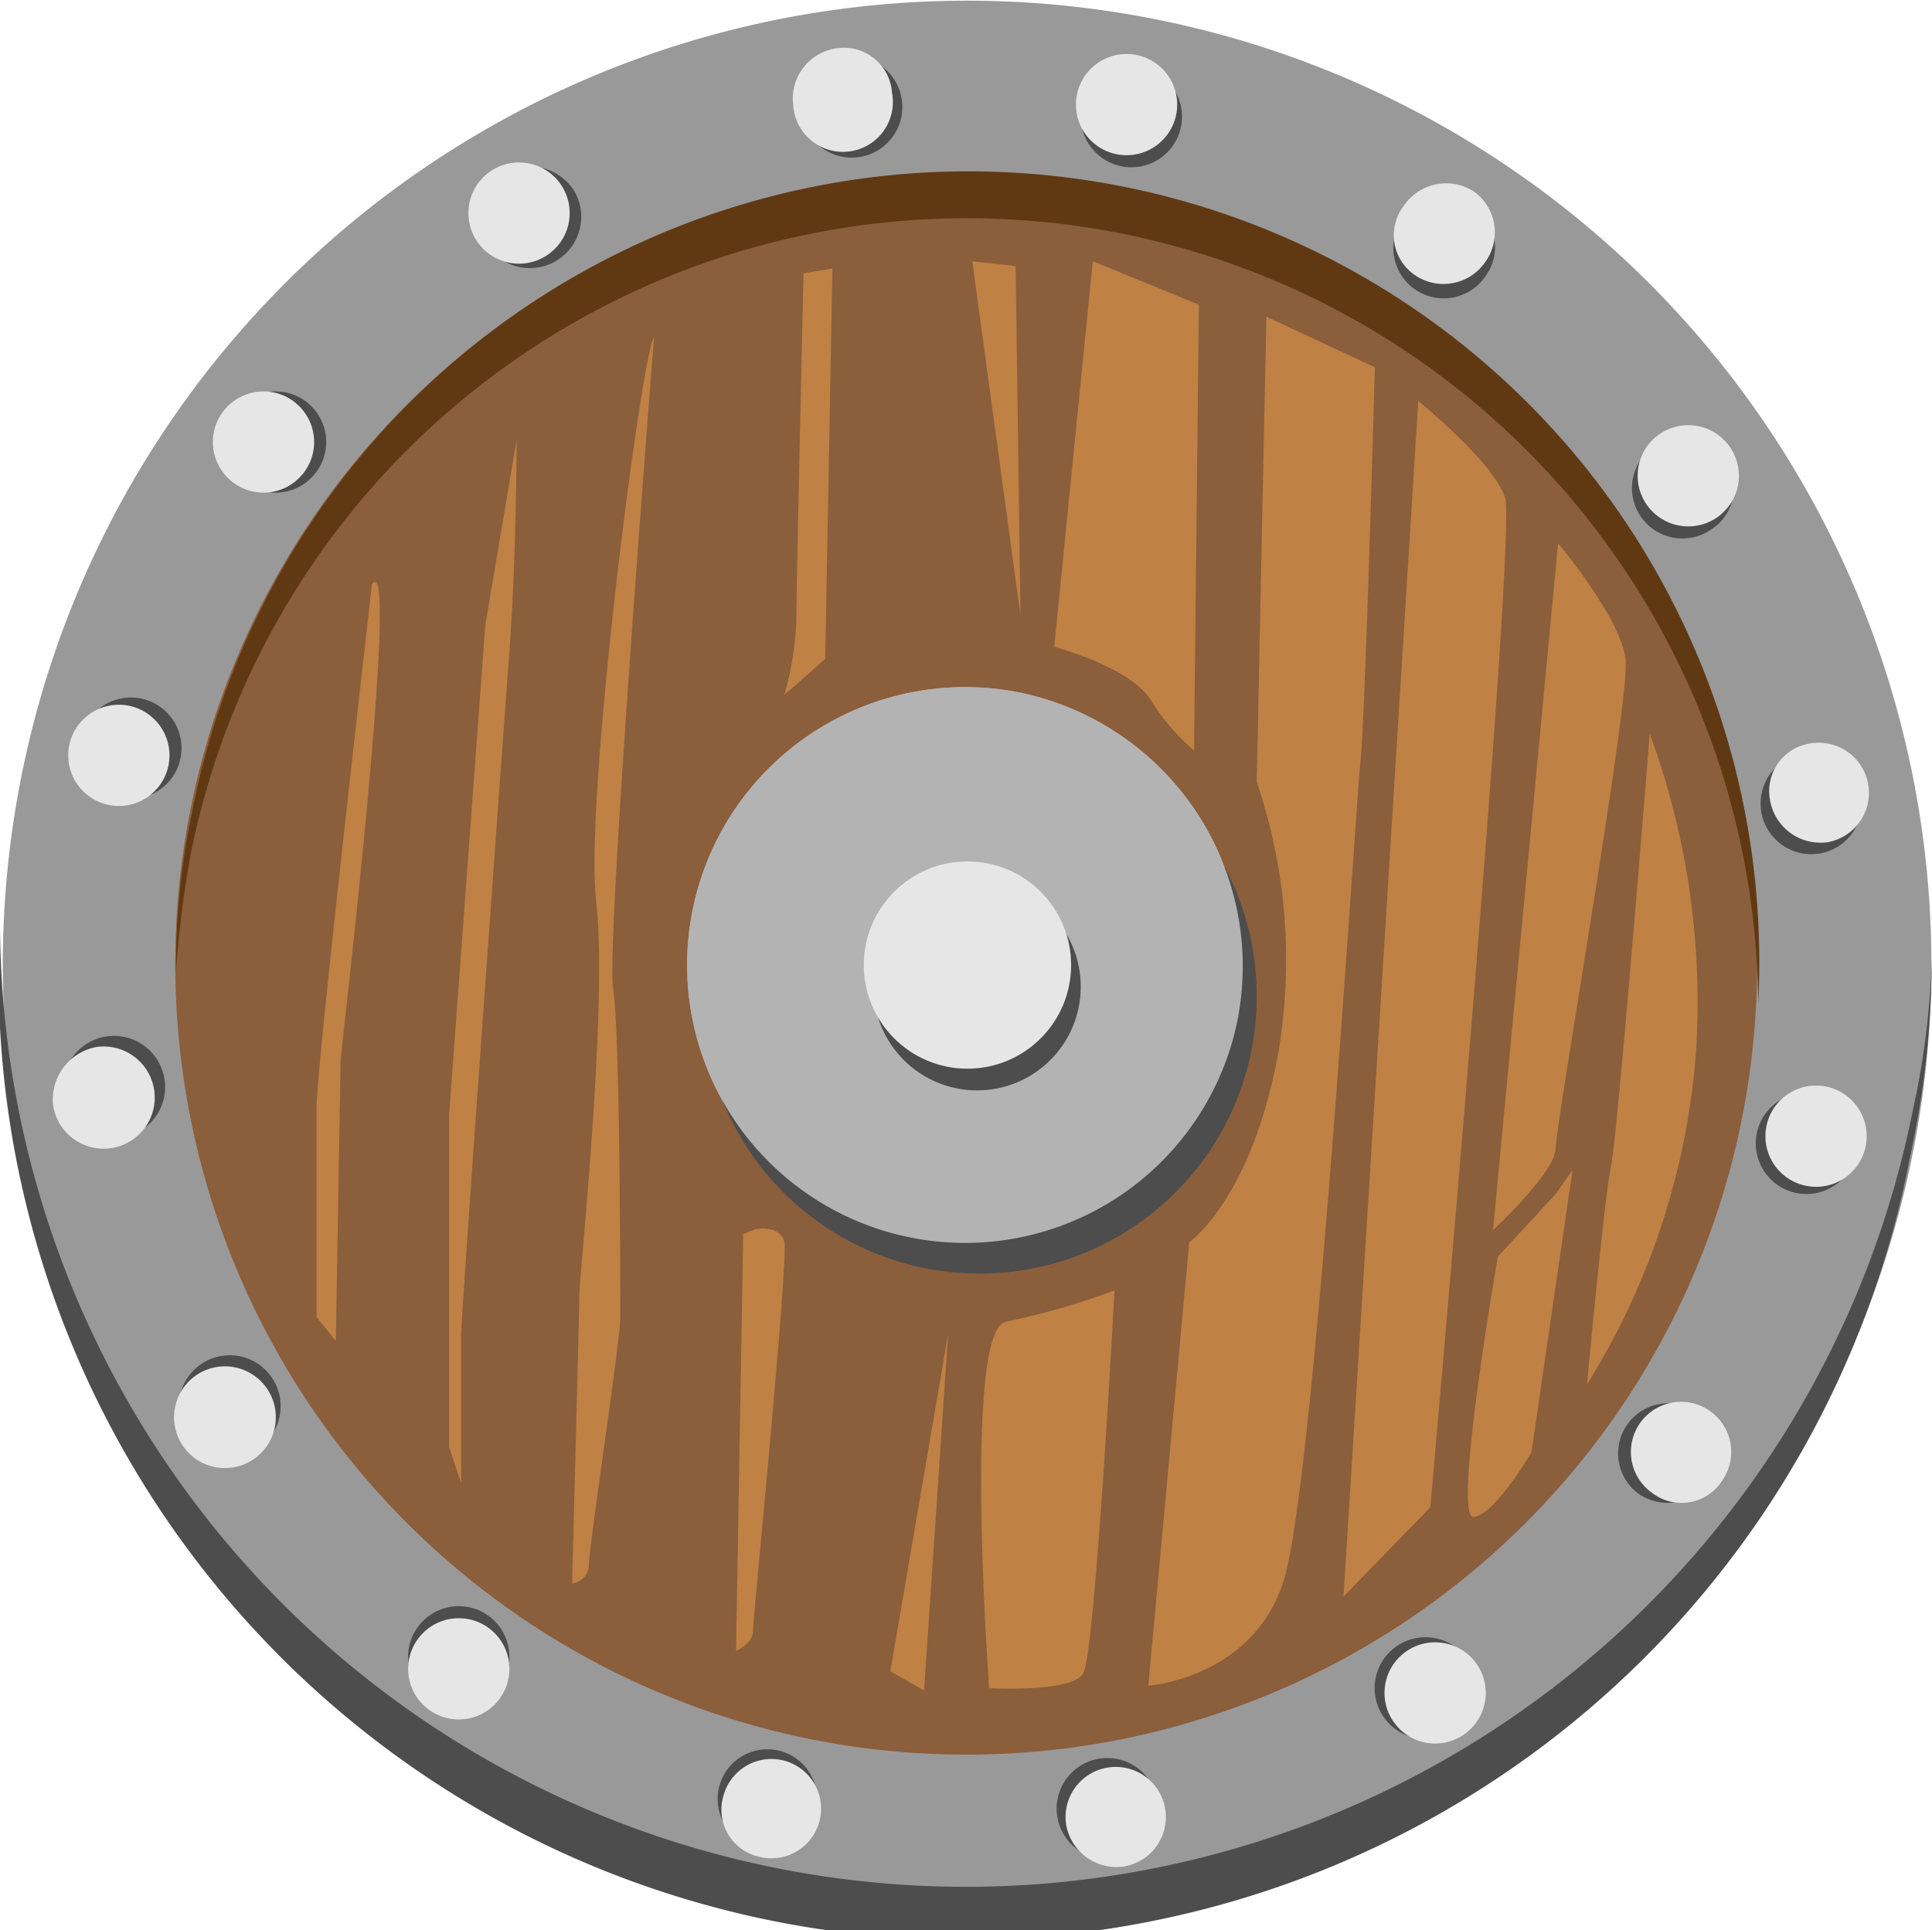 <svg id="Lag_1" data-name="Lag 1" xmlns="http://www.w3.org/2000/svg" viewBox="0 0 80.14 80.08"><defs><style>.cls-1{fill:#999;}.cls-2{fill:#4d4d4d;}.cls-3{fill:#8b5e3c;}.cls-4{fill:#bf8144;}.cls-5{fill:#603913;}.cls-6{fill:#b3b3b3;}.cls-7{fill:#e6e6e6;}</style></defs><title>Tegnebræt 1</title><path class="cls-1" d="M48.13.84A40,40,0,1,1,.93,32,40,40,0,0,1,48.13.84"/><path class="cls-2" d="M80.13,39.84a34,34,0,0,1-.8,6.3A40.06,40.06,0,0,1,0,38.34,40,40,0,0,0,79.23,48,38.84,38.84,0,0,0,80.13,39.84Z"/><path class="cls-3" d="M72.23,46.54a32.81,32.81,0,1,1-25.6-38.7A32.84,32.84,0,0,1,72.23,46.54Z"/><path class="cls-4" d="M45.33,10.84l-1.6,16s3.1.8,4,2.2a9,9,0,0,0,1.8,2.1l.2-18.5Z"/><path class="cls-4" d="M52.53,13.14l-.4,19.3a23,23,0,0,1,.9,11.2c-1.1,6.1-3.7,7.9-3.7,7.9l-1.7,18.4s4.3-.3,5.6-4.3,3-32.2,3.2-34,.6-16.4.6-16.4Z"/><path class="cls-4" d="M58.83,16.64s3.1,2.5,3.6,4-3.1,41.9-3.1,41.9l-3.6,3.7Z"/><path class="cls-4" d="M64.63,22.54s2.6,3.1,2.8,4.8-2.9,19.3-2.9,20.3-2.6,3.4-2.6,3.4Z"/><path class="cls-4" d="M62.13,52.14l2.4-2.6.7-1-1.7,11.7s-1.5,2.6-2.4,2.7S62.13,52.14,62.13,52.14Z"/><path class="cls-4" d="M68.43,30.44s-1.3,16.4-1.6,17.9-1,9.1-1,9.1a30.37,30.37,0,0,0,4.5-13.5A32.19,32.19,0,0,0,68.43,30.44Z"/><path class="cls-4" d="M46.23,53.54a31.73,31.73,0,0,1-4.5,1.3c-1.8.3-.7,15.2-.7,15.2s3.4.2,3.9-.6S46.23,53.54,46.23,53.54Z"/><path class="cls-5" d="M7.93,35.34a32.83,32.83,0,0,1,65,6.3A32.8,32.8,0,0,0,8,33.54a31.41,31.41,0,0,0-.7,6.8A42.61,42.61,0,0,1,7.93,35.34Z"/><path class="cls-6" d="M51.33,42.34a11.53,11.53,0,1,1-9-13.6A11.6,11.6,0,0,1,51.33,42.34Z"/><circle class="cls-2" cx="40.63" cy="41.34" r="11.5"/><path class="cls-6" d="M51.33,42.34a11.53,11.53,0,1,1-9-13.6A11.6,11.6,0,0,1,51.33,42.34Z"/><circle class="cls-2" cx="40.53" cy="40.94" r="4.3"/><circle class="cls-7" cx="40.13" cy="40.04" r="4.3"/><circle class="cls-2" cx="46.93" cy="4.84" r="2.1"/><circle class="cls-7" cx="46.73" cy="4.34" r="2.1"/><path class="cls-2" d="M61.63,11.44a2.09,2.09,0,1,1-.6-2.9A2,2,0,0,1,61.63,11.44Z"/><path class="cls-7" d="M61.63,10.84a2.1,2.1,0,0,1-2.9.6,2,2,0,0,1-.5-2.9,2.12,2.12,0,0,1,2.9-.6A2.09,2.09,0,0,1,61.63,10.84Z"/><path class="cls-2" d="M70.93,22a2.09,2.09,0,1,1,.6-2.9A2,2,0,0,1,70.93,22Z"/><circle class="cls-7" cx="70.03" cy="19.74" r="2.1"/><circle class="cls-2" cx="75.13" cy="33.34" r="2.1"/><path class="cls-7" d="M75.83,34.94a2.12,2.12,0,0,1-2.4-1.7,2,2,0,0,1,1.7-2.4,2.08,2.08,0,0,1,.7,4.1Z"/><circle class="cls-2" cx="74.93" cy="47.44" r="2.1"/><circle class="cls-7" cx="75.33" cy="47.14" r="2.1"/><path class="cls-2" d="M68,62a2.08,2.08,0,1,1,2.9-.5A2.16,2.16,0,0,1,68,62Z"/><path class="cls-7" d="M68.53,61.94a2.08,2.08,0,1,1,2.9-.5A2,2,0,0,1,68.53,61.94Z"/><path class="cls-2" d="M57.33,71.14a2.11,2.11,0,1,1,2.9.7A2.11,2.11,0,0,1,57.33,71.14Z"/><circle class="cls-7" cx="59.53" cy="70.24" r="2.1"/><circle class="cls-2" cx="45.93" cy="75.04" r="2.1"/><path class="cls-7" d="M44.23,75.74a2.08,2.08,0,1,1,2.4,1.7A2.12,2.12,0,0,1,44.23,75.74Z"/><path class="cls-2" d="M29.83,74.14a2.06,2.06,0,0,1,4,1,2.06,2.06,0,1,1-4-1Z"/><path class="cls-7" d="M30,74.54a2.06,2.06,0,1,1,1.5,2.5A2,2,0,0,1,30,74.54Z"/><circle class="cls-2" cx="19.03" cy="68.74" r="2.1"/><circle class="cls-7" cx="19.03" cy="69.24" r="2.1"/><path class="cls-2" d="M8.43,56.54a2.11,2.11,0,1,1-.7,2.9A2.11,2.11,0,0,1,8.43,56.54Z"/><path class="cls-7" d="M8.23,57a2.11,2.11,0,1,1-.7,2.9A2.11,2.11,0,0,1,8.23,57Z"/><path class="cls-2" d="M4.43,43a2.12,2.12,0,1,1-1.8,2.4A2.12,2.12,0,0,1,4.43,43Z"/><path class="cls-7" d="M4,43.44a2.12,2.12,0,1,1-1.8,2.4A2.22,2.22,0,0,1,4,43.44Z"/><circle class="cls-2" cx="5.43" cy="31.04" r="2.1"/><circle class="cls-7" cx="4.93" cy="31.34" r="2.1"/><circle class="cls-2" cx="11.43" cy="18.34" r="2.1"/><circle class="cls-7" cx="10.93" cy="18.34" r="2.1"/><path class="cls-2" d="M23.83,7.94a2.13,2.13,0,1,1-2.9-.8A2.23,2.23,0,0,1,23.83,7.94Z"/><circle class="cls-7" cx="21.53" cy="8.84" r="2.1"/><circle class="cls-2" cx="35.33" cy="4.44" r="2.1"/><path class="cls-7" d="M37,3.84a2.07,2.07,0,1,1-4.1.5A2.11,2.11,0,0,1,34.73,2,2,2,0,0,1,37,3.84Z"/><polygon class="cls-4" points="42.13 11.04 42.33 25.54 40.33 10.84 42.13 11.04"/><polygon class="cls-4" points="39.33 55.34 36.93 69.34 38.33 70.14 39.33 55.34"/><path class="cls-4" d="M33.33,11.34s-.3,13.2-.3,14.5a13,13,0,0,1-.5,3l1.7-1.5.3-16.2Z"/><path class="cls-4" d="M31.33,51s1-.2,1.2.5-1.3,15.7-1.3,16.2-.7.8-.7.8l.3-17.3Z"/><path class="cls-4" d="M27.13,14s-2,25.2-1.7,27,.3,12.8.3,13.7-1.3,9.5-1.3,10.2a.81.81,0,0,1-.7.8s.3-11.3.3-12,1.2-12,.7-16.3S26.63,14.54,27.13,14Z"/><path class="cls-4" d="M21.43,18.24s0,4.8-.3,8.8-2,27.5-2,28.3v6.2l-.5-1.5V46.24l1.5-20.3Z"/><path class="cls-4" d="M15.43,24.24s-2.3,20-2.3,21.7v8.7l.8,1,.2-11.7C14.13,43.84,16.63,22.54,15.43,24.24Z"/></svg>